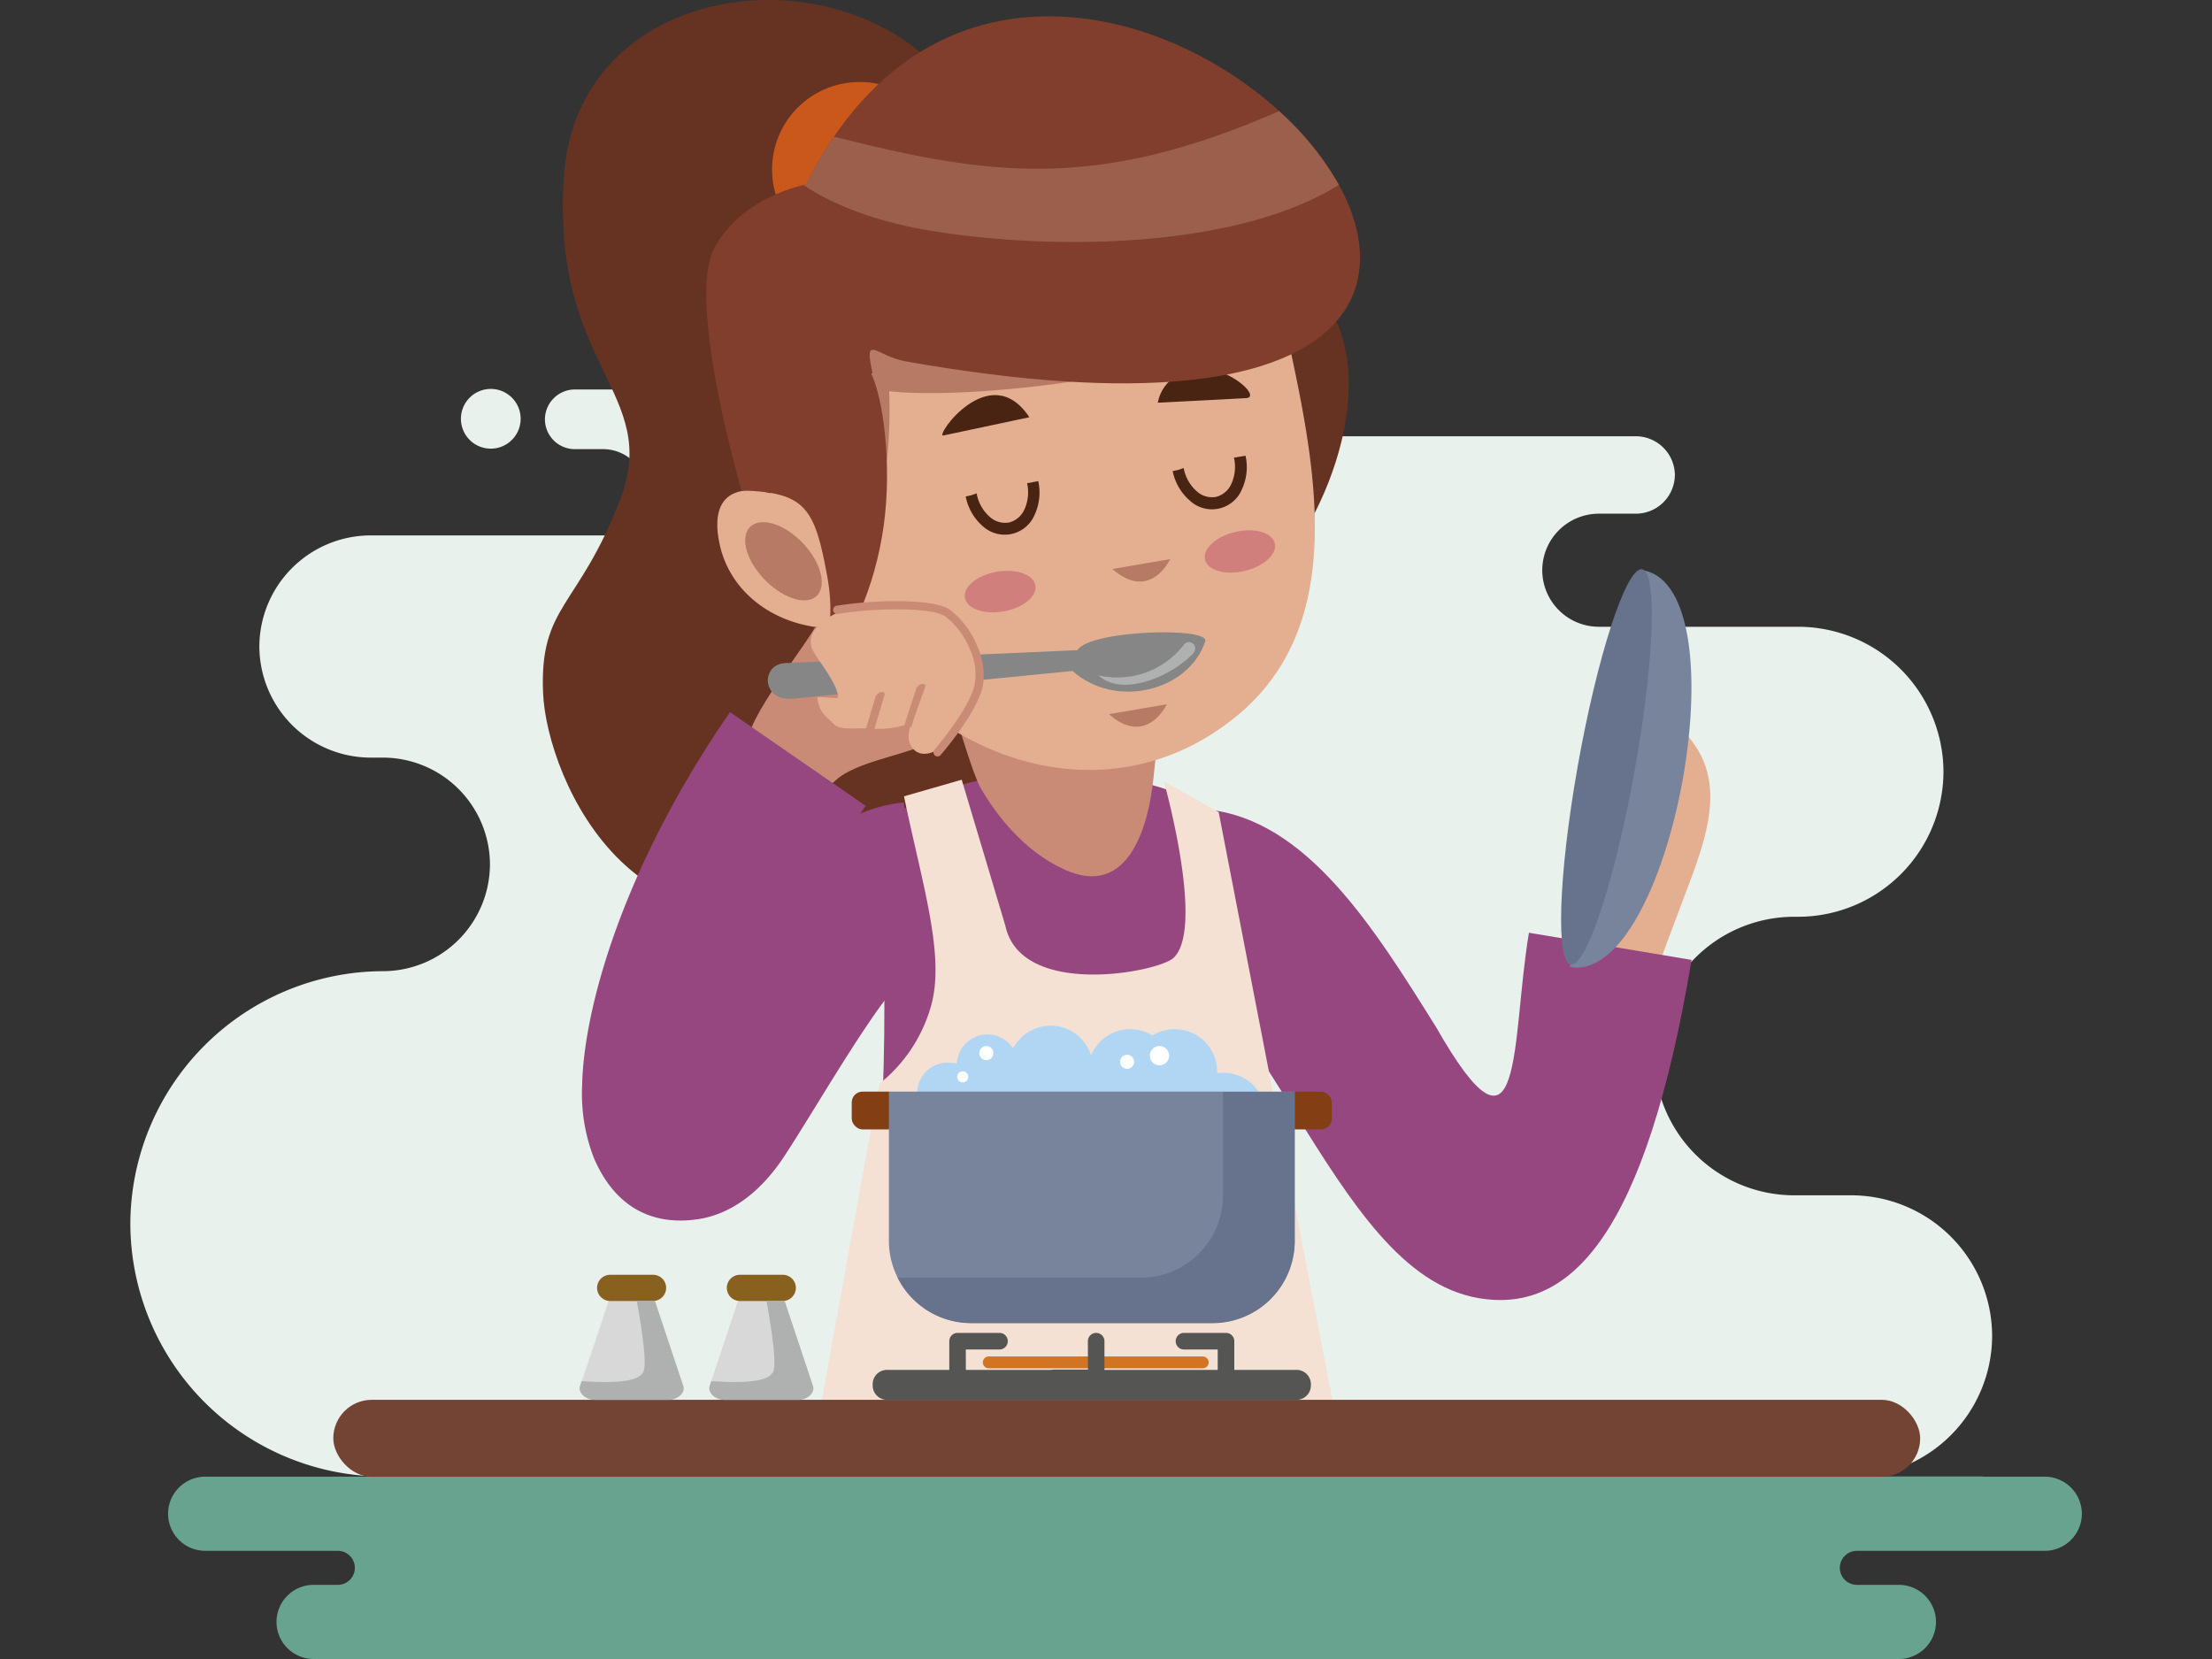 <svg id="Capa_1" data-name="Capa 1" xmlns="http://www.w3.org/2000/svg" viewBox="0 0 400 300"><rect x="0" y="0" width="400" height="300" fill="#333333" stroke="none"/><defs><style>.cls-1{fill:#68a390;}.cls-1,.cls-10,.cls-11,.cls-12,.cls-13,.cls-14,.cls-15,.cls-16,.cls-17,.cls-18,.cls-2,.cls-20,.cls-21,.cls-22,.cls-23,.cls-24,.cls-26,.cls-3,.cls-4,.cls-5,.cls-6,.cls-7,.cls-8,.cls-9{fill-rule:evenodd;}.cls-2{fill:#e9f1ed;}.cls-3{fill:#663323;}.cls-4{fill:#cb581b;}.cls-5,.cls-8{fill:#e4ae91;}.cls-6{fill:#974780;}.cls-7{fill:#c98b75;}.cls-8{stroke:#e4ae91;stroke-miterlimit:22.93;stroke-width:0.22px;}.cls-9{fill:#b67a65;}.cls-10{fill:#492413;}.cls-11{fill:#813e2c;}.cls-12{fill:#f4e1d4;}.cls-13{fill:#d17f7d;}.cls-14{fill:#858685;}.cls-15{fill:#afb0b0;}.cls-16{fill:#78849c;}.cls-17{fill:#67738c;}.cls-18{fill:#9b604c;}.cls-19{fill:#734434;}.cls-20{fill:#d8d8d8;}.cls-21{fill:#89611e;}.cls-22{fill:#b1d6f3;}.cls-23{fill:#fff;}.cls-24{fill:#d27522;}.cls-25{fill:#833f13;}.cls-26{fill:#555553;}</style></defs><title>new_recipe_final_illustration_3</title><path class="cls-1" d="M56.67,300H343.38a6.73,6.73,0,0,0,6.71-6.7h0a6.73,6.73,0,0,0-6.71-6.71h-7.61a3.08,3.08,0,0,1-3.07-3.07h0a3.08,3.08,0,0,1,3.07-3.08h34a6.73,6.73,0,0,0,6.7-6.71h0a6.73,6.73,0,0,0-6.7-6.7H37.1a6.73,6.73,0,0,0-6.71,6.7h0a6.73,6.73,0,0,0,6.71,6.71h24a3.08,3.08,0,0,1,3.07,3.08h0a3.08,3.08,0,0,1-3.07,3.07H56.67A6.72,6.72,0,0,0,50,293.3h0A6.72,6.72,0,0,0,56.67,300Z"/><path class="cls-1" d="M358.1,279.49a6.25,6.25,0,0,0,6.22-6.23h0A6.24,6.24,0,0,0,358.1,267H71.83a6.24,6.24,0,0,0-6.23,6.23h0a6.25,6.25,0,0,0,6.23,6.23Z"/><path class="cls-2" d="M69.28,267H334.82a25.5,25.5,0,0,0,25.42-25.43h0a25.5,25.5,0,0,0-25.42-25.42H324.38A25.3,25.3,0,0,1,299.16,191h0a25.3,25.3,0,0,1,25.22-25.22h.84a26.3,26.3,0,0,0,26.22-26.22h0a26.3,26.3,0,0,0-26.22-26.22H289.1a10.24,10.24,0,0,1-10.21-10.2h0A10.24,10.24,0,0,1,289.1,92.89h6.77a7.06,7.06,0,0,0,7-7h0a7.07,7.07,0,0,0-7-7H164c-18.1,0-18.89-8.46-26.06-8.46h-34a5.42,5.42,0,0,0-5.4,5.4h0a5.41,5.41,0,0,0,5.4,5.39h5.18A7.85,7.85,0,0,1,116.91,89h0a7.85,7.85,0,0,1-7.83,7.82H67a20.16,20.16,0,0,0-20.1,20.09h0A20.16,20.16,0,0,0,67,137h2.3A19.38,19.38,0,0,1,88.6,156.29h0a19.38,19.38,0,0,1-19.32,19.33h0a45.84,45.84,0,0,0-45.71,45.7h0A45.85,45.85,0,0,0,69.28,267ZM83.35,75.74a5.4,5.4,0,1,1,5.4,5.39A5.4,5.4,0,0,1,83.35,75.74Z"/><path class="cls-3" d="M171,13.9C150.71-9.51,104.53-3.18,102,31.61s17.71,39.22,10.12,58.82-14.55,19-13.92,34.79,17.64,54.41,57.53,33.21,64.55-30,61.39-49S201.31,58.18,195,44.89,171,13.9,171,13.9Z"/><path class="cls-4" d="M155.45,14.83a15.82,15.82,0,1,0,15.81,15.82A15.82,15.82,0,0,0,155.45,14.83Z"/><path class="cls-5" d="M296.19,126.33c16.06,8.52,14.76,18.78,9.65,32.42l-10.28,27.36-10.12-5.69Z"/><path class="cls-6" d="M218.24,146.37c18,1.82,30.09,21.19,41.41,39.3,16,28.08,13.53,2.66,16.83-17l29.41,4.91c-8.26,49.41-21.75,64-38.45,61.17-13.76-2.3-23.14-17.32-33.12-33.28-7.57-12.12-15.67-25.08-19-25.41Z"/><path class="cls-6" d="M241.38,261.27c.12-.29-13-63.29-13.58-74.22-.4-7.23-4.05-38.64-10.73-41.85-19-9.11-45.11-6.17-56.54,3.12-2.38,1.94,1.29,37.46-2.23,66.53-1.09,9-2.74,22.56-4.62,31.85s-4,14.44-3.17,15.13C153.86,264.52,240.24,263.89,241.38,261.27Z"/><path class="cls-7" d="M209.27,134.33c0,.06-.52,4.81-.73,6.76-.75,6.92-3.92,21.75-16.13,16.12-7.44-3.42-12.31-10-15-14.58-1.75-3-5.21-15.47-5.21-15.47Z"/><path class="cls-3" d="M224.94,45.66c25.63,6,20.87,33.41,11.26,49.93l-9.61,16.52Z"/><path class="cls-8" d="M230.93,52.43c4.93,24.48,15.29,58.08-7.12,76.76-23.16,19.3-54.9,8.57-69.88-15.91-10.58,1.46-21.72-4.48-23.79-15.38-2.37-12.47,9.33-8.54,9.33-8.54a119,119,0,0,1,5.17-42C154.08,17.11,228,37.87,230.93,52.43Z"/><path class="cls-9" d="M231.62,57.42c-12.76,9.94-55.13,15.09-70.84,13.32a83.07,83.07,0,0,1-2,22c-.94,3.76-3.21,4.68-4.79,8.87-6.12,16.2-5.11-48.3-5.11-48.3s5.06-5.7,6.84-6.07c7.75-1.61,30.46,4.54,37.25,3.91,5.68-.53,21.5-10.14,32.12-7.92,1,.22,3.93,6.56,4.82,6.9C231.47,52.49,231.09,54.77,231.62,57.42Z"/><path class="cls-10" d="M225.28,72l-15.92.82c.78-4.24,5-6.47,8.44-6.2C223.16,67.09,228,71.9,225.28,72Z"/><path class="cls-10" d="M170.59,78.75l15.55-3.3C179,64.67,168.92,79.1,170.59,78.75Z"/><path class="cls-9" d="M137.18,94.5c-2.91.58-3.25,4.18-.76,8s6.85,6.54,9.76,6,3.24-4.19.75-8.06S140.08,93.92,137.18,94.5Z"/><path class="cls-11" d="M157.78,67.47l-.23.12c2.1,4.27,3.81,16.22,2.25,27.49s-6.39,21.92-10.33,23.49c-2.43,1,2.25-2.62.12-14.36-2.27-12.5-4-15.18-15.51-15.53,0,0-10-34.25-4.94-43.76s16.62-11.56,16.62-11.56c46.86-93.85,189.34,62.28,18.1,32C158.45,64.44,156.15,60.08,157.78,67.47Z"/><path class="cls-9" d="M201.15,102.89l10.45-1.78S208,108.89,201.15,102.89Z"/><path class="cls-12" d="M163.47,144c3.41,16.44,7.62,29.25,4.74,38.43A27.54,27.54,0,0,1,159,196l-11.62,63.88h94.88l-21.88-113-9.92-5.61s7.48,26.57,1.76,31.94c-2.76,2.6-27.58,7.37-30.42-5.81L173.91,141Z"/><path class="cls-13" d="M180.23,103.4c-3.52.61-6.1,2.72-5.75,4.7s3.48,3.08,7,2.46,6.1-2.72,5.76-4.7S183.76,102.78,180.23,103.4Z"/><path class="cls-13" d="M223.39,96.19c-3.49.81-5.94,3.06-5.49,5s3.66,2.88,7.15,2.06,5.94-3.06,5.48-5S226.88,95.37,223.39,96.19Z"/><path class="cls-7" d="M147.39,113.46c-4.74,7.75-14.87,19.29-12.34,25,1.58,3.55,10.42,7.88,16.1,2.62,3.35-3.12,11.72-4.47,15.25-6.1,4-1.87,2.11-3.85,2.65-5.06,2.69-6-5.06-14.86-5.06-14.86Z"/><path class="cls-6" d="M166.37,174.75c-3.47.35-11.82,13.88-18.75,25.11-2.23,3.61-4.36,7.06-5.85,9.31-4.55,6.89-10.06,10.53-15.7,11.32-8.63,1.22-15-2.64-18.61-10.93a31.87,31.87,0,0,1-2.2-13.1c.24-14,7.33-39.53,26.75-67.68l24.52,16.93c-.34.48-.66,1-1,1.44a27.45,27.45,0,0,1,7.91-2.05Z"/><path class="cls-14" d="M143.4,126.34c-5.78.54-5.84-6.23-1.42-6.43l52.85-2.34c2.19-3.63,24-4.26,23.11-1.58-3,9-16.17,12.29-24,5.34l-48.45,4.8Z"/><path class="cls-5" d="M164.91,135.15c-1.37-1.87,0-4.49,0-4.49a16.13,16.13,0,0,1-7.28,1.09c-2.85-.19-5.7.4-6.87-.83-1-1.06-2.72-2-2.94-4.78,0-.31,3.75.33,3.74,0-.07-2.45-3.39-6.36-4.52-8.44-3.44-6.32,14.15-12.7,24.11-6C185.51,121.33,169.42,141.32,164.91,135.15Z"/><path class="cls-7" d="M167.3,124.25c.13-.41-.13-.66-.58-.57a1.45,1.45,0,0,0-1.05.88l-2.31,7.15,1.46-.26C165.42,129.27,166.32,127.05,167.3,124.25Z"/><path class="cls-7" d="M158.06,132l1.88-6.28c.13-.4-.13-.66-.58-.57a1.51,1.51,0,0,0-1.05.89l-1.8,6C157,132,157.54,132,158.06,132Z"/><path class="cls-7" d="M151.6,111a.75.75,0,1,1-.27-1.47,70.36,70.36,0,0,1,12.66-.79c3.36.11,6.39.54,7.82,1.55a15.71,15.71,0,0,1,4.89,6.52,12.34,12.34,0,0,1,1,7.38c-1.15,4.93-7.58,12.32-7.6,12.34a.74.74,0,0,1-1.05.08.76.76,0,0,1-.07-1.06s6.2-7.13,7.26-11.7a10.79,10.79,0,0,0-.86-6.46A14.27,14.27,0,0,0,171,111.5c-1.17-.82-3.91-1.18-7-1.28A67.9,67.9,0,0,0,151.6,111Z"/><path class="cls-9" d="M200.52,129.14,211,127.36S207.36,135.14,200.52,129.14Z"/><path class="cls-15" d="M215.93,118c-3.79,4.13-12.83,8.23-17.31,4.12A15.21,15.21,0,0,0,214,116.7a1.14,1.14,0,1,1,1.9,1.25Z"/><path class="cls-16" d="M297.16,103.13l-13.27,71.72h0c18.22,3.37,31.49-68.35,13.27-71.72Z"/><path class="cls-17" d="M296.82,102.93c-2.88,0-8.05,16-11.54,35.74s-4,35.74-1.11,35.74,8.05-16,11.55-35.74S299.7,102.93,296.82,102.93Z"/><path class="cls-10" d="M225.23,82.41a9.52,9.52,0,0,1-.65,6.07,5.87,5.87,0,0,1-9.47,2,9.49,9.49,0,0,1-3.05-5.29l1-.21,1-.35v0l0,.09a7.37,7.37,0,0,0,2.36,4.13,4.06,4.06,0,0,0,3.48,1,4.12,4.12,0,0,0,2.77-2.36,7.43,7.43,0,0,0,.47-4.73Z"/><path class="cls-10" d="M187.75,87a9.54,9.54,0,0,1-.65,6.07,5.87,5.87,0,0,1-9.47,2,9.49,9.49,0,0,1-3-5.29l1-.22,1-.35,0,.05,0,.09A7.36,7.36,0,0,0,179,93.48a4.1,4.1,0,0,0,3.48,1,4.15,4.15,0,0,0,2.77-2.36,7.43,7.43,0,0,0,.48-4.73Z"/><path class="cls-18" d="M231.3,20.1c-33,14.43-52.23,11.76-80.47,4.61a72.19,72.19,0,0,0-5.07,8.65l-.45.09c1.79,1.23,9.17,6.07,23.39,8.34,22.26,3.56,55,3.12,73.4-8.35A52.86,52.86,0,0,0,231.3,20.1Z"/><rect class="cls-19" x="60.27" y="253.13" width="286.96" height="13.92" rx="6.96"/><path class="cls-20" d="M112.48,232.89H116c1.39,0,2.09,1.21,2.53,2.53l5.06,15.18c.44,1.32-1.14,2.53-2.53,2.53h-13.6c-1.39,0-3-1.21-2.53-2.53L110,235.42C110.39,234.1,111.09,232.89,112.48,232.89Z"/><path class="cls-21" d="M110.34,230.52h7.75a2.37,2.37,0,0,1,2.37,2.37h0a2.38,2.38,0,0,1-2.37,2.37h-7.75a2.38,2.38,0,0,1-2.37-2.37h0A2.38,2.38,0,0,1,110.34,230.52Z"/><path class="cls-15" d="M115.16,235.26c.13.91,2.14,11.24,1.14,12.9-.79,1.32-3.27,2.09-11.13,1.6l-.28.84c-.44,1.32,1.14,2.53,2.53,2.53H121c1.39,0,3-1.21,2.53-2.53l-5.06-15.18a1.34,1.34,0,0,0-.07-.18l-.33,0Z"/><path class="cls-20" d="M135.93,232.89h3.48c1.4,0,2.09,1.21,2.53,2.53L147,250.6c.44,1.32-1.13,2.53-2.53,2.53h-13.6c-1.39,0-3-1.21-2.53-2.53l5.06-15.18C133.85,234.1,134.54,232.89,135.93,232.89Z"/><path class="cls-21" d="M133.8,230.52h7.75a2.38,2.38,0,0,1,2.37,2.37h0a2.38,2.38,0,0,1-2.37,2.37H133.8a2.38,2.38,0,0,1-2.37-2.37h0A2.38,2.38,0,0,1,133.8,230.52Z"/><path class="cls-15" d="M138.62,235.26c.12.91,2.14,11.24,1.14,12.9-.8,1.32-3.27,2.09-11.14,1.6l-.28.84c-.44,1.32,1.14,2.53,2.53,2.53h13.6c1.4,0,3-1.21,2.53-2.53l-5.06-15.18-.06-.18-.33,0Z"/><path class="cls-22" d="M171.56,192.17a5.46,5.46,0,1,0,0,10.91,5.65,5.65,0,0,0,1.7-.26,7.55,7.55,0,0,0,13.78.64l.52-.25a7.54,7.54,0,0,0,7.12,5,8.25,8.25,0,0,0,1.22-.09,7.78,7.78,0,0,0,5.72,0,8.23,8.23,0,0,0,1.13.08,7.51,7.51,0,0,0,4.61-1.57,7.65,7.65,0,0,0,9.84,1.52,7.65,7.65,0,1,0,4-14.16,6.63,6.63,0,0,0-1.1.08v-.3a7.65,7.65,0,0,0-11.68-6.51,7.66,7.66,0,0,0-11.12,3.6,7.65,7.65,0,0,0-14.09-1.27,5.53,5.53,0,0,0-10.17,2.74A5.79,5.79,0,0,0,171.56,192.17Z"/><path class="cls-23" d="M209.67,192.64a1.74,1.74,0,1,0-1.74-1.73A1.74,1.74,0,0,0,209.67,192.64Z"/><path class="cls-23" d="M203.82,193.28a1.27,1.27,0,1,0-1.27-1.27A1.27,1.27,0,0,0,203.82,193.28Z"/><path class="cls-23" d="M178.36,191.7a1.27,1.27,0,1,0-1.27-1.27A1.26,1.26,0,0,0,178.36,191.7Z"/><path class="cls-23" d="M174.09,195.73a1,1,0,1,0-1-1A1,1,0,0,0,174.09,195.73Z"/><path class="cls-24" d="M178.8,247.43a1.07,1.07,0,0,1,0-2.14h38.69a1.07,1.07,0,0,1,0,2.14Z"/><rect class="cls-25" x="154.02" y="197.4" width="8.54" height="6.83" rx="1.95"/><rect class="cls-25" x="232.3" y="197.4" width="8.54" height="6.83" rx="1.95"/><path class="cls-16" d="M160.74,197.4h73.37v27a14.86,14.86,0,0,1-14.82,14.82H175.56a14.86,14.86,0,0,1-14.82-14.82Z"/><path class="cls-26" d="M160.25,247.72H234.6a2.59,2.59,0,0,1,2.45,2.7h0a2.6,2.6,0,0,1-2.45,2.71H160.25a2.59,2.59,0,0,1-2.44-2.71h0A2.59,2.59,0,0,1,160.25,247.72Z"/><path class="cls-26" d="M174.66,249.17a1.5,1.5,0,0,1-3,0v-6.64a1.5,1.5,0,0,1,1.49-1.5h7.59a1.5,1.5,0,1,1,0,3h-6.09Z"/><path class="cls-26" d="M220.2,249.17a1.5,1.5,0,0,0,3,0v-6.64a1.5,1.5,0,0,0-1.5-1.5H214.1a1.5,1.5,0,0,0,0,3h6.1Z"/><path class="cls-26" d="M196.72,242.53a1.49,1.49,0,1,1,3,0v6.64a1.49,1.49,0,0,1-1.49,1.49h-7.59a1.5,1.5,0,0,1,0-3h6.1Z"/><path class="cls-17" d="M221.15,197.4v18.83a14.87,14.87,0,0,1-14.83,14.82h-44a14.88,14.88,0,0,0,13.26,8.22h43.73a14.86,14.86,0,0,0,14.82-14.82v-27h-13Z"/></svg>